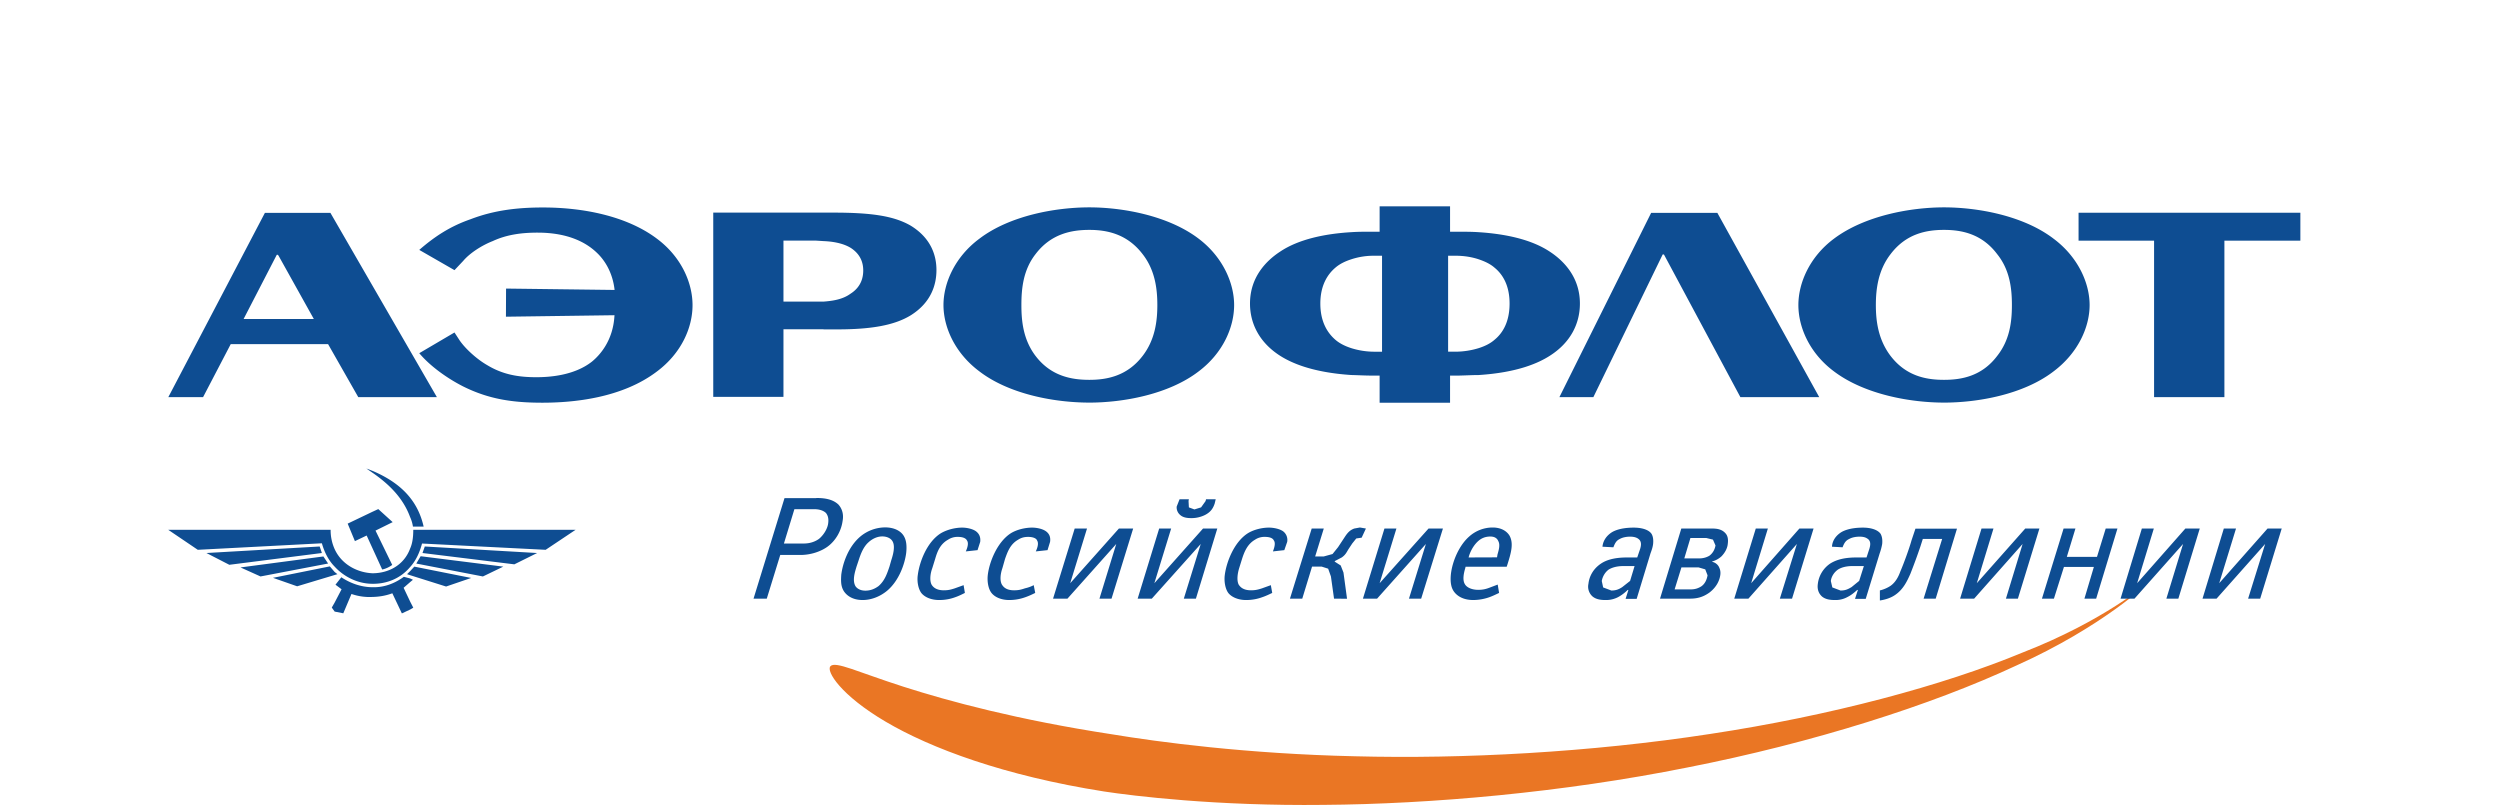 <svg width="205" height="66" fill="none" xmlns="http://www.w3.org/2000/svg"><g clip-path="url(#clip0_400_5255)"><path d="M91.183 60.213c3.795.629 11.053 1.604 19.916 1.801 8.863.234 19.303-.319 29.129-1.829 9.854-1.491 19.104-3.967 25.626-6.678 6.617-2.57 10.308-5.721 10.298-5.75.047.02-3.794 3.668-10.798 6.81-6.937 3.245-16.707 6.35-26.986 8.366-10.288 2.064-21.077 3.002-29.836 3.067-8.778.103-15.593-.731-17.99-1.097-8.231-1.295-14.234-3.555-17.897-5.712-3.719-2.185-4.917-4.164-4.55-4.558.397-.45 2.247.478 5.966 1.67 3.747 1.2 9.401 2.729 17.122 3.91z" fill="#EA7624"/><path d="M149.176 32.563l-8.354-15.11h-5.427l-7.523 15.11h2.785l5.682-11.696h.104l6.267 11.696h6.466zM41.487 25.97l8.901-.122c-.104 2.12-1.246 3.31-1.84 3.798-1.482 1.173-3.568 1.285-4.569 1.285-1.482 0-2.756-.215-4.05-1.003-.82-.47-1.774-1.332-2.246-2.026l-.415-.638-2.888 1.698c.84 1.003 2.18 1.997 3.568 2.71 2.152 1.079 4.134 1.35 6.522 1.35 2.548 0 6.532-.374 9.41-2.569 1.992-1.491 2.908-3.583 2.908-5.43 0-1.83-.916-3.95-2.907-5.44-2.492-1.886-6.108-2.57-9.345-2.57-2.077 0-4.002.215-5.956.966-1.623.563-2.898 1.379-4.2 2.513l2.888 1.66.717-.76c.548-.646 1.53-1.275 2.417-1.622 1.17-.544 2.407-.694 3.68-.694 2.568 0 4.04.854 4.871 1.66.548.516 1.275 1.51 1.444 3.04l-8.9-.113-.01 2.307zm117.921 7.044c2.708 0 6.484-.638 8.985-2.561 2.001-1.5 2.955-3.62 2.955-5.44 0-1.8-.944-3.94-2.955-5.44-2.501-1.913-6.277-2.57-8.985-2.57-2.681 0-6.476.657-9.024 2.57-2.001 1.491-2.917 3.64-2.917 5.44 0 1.81.906 3.94 2.917 5.44 2.548 1.923 6.343 2.56 9.024 2.56zm0-14.163c1.444 0 3.105.319 4.36 1.988 1.048 1.304 1.208 2.842 1.208 4.174 0 1.332-.16 2.851-1.208 4.174-1.255 1.66-2.916 1.96-4.36 1.96-1.454 0-3.106-.3-4.38-1.96-1.01-1.332-1.208-2.842-1.208-4.174 0-1.332.198-2.87 1.208-4.174 1.265-1.67 2.926-1.988 4.38-1.988zm-38.162 2.41c.5.17.953.376 1.303.685.679.553 1.236 1.463 1.236 2.945 0 1.5-.557 2.42-1.236 2.973-.35.31-.803.526-1.303.685a6.562 6.562 0 01-1.878.29h-.623v-7.868h.623c.679 0 1.312.103 1.878.29zm0 9.492c3.228-.206 4.937-1.003 5.833-1.576 1.699-1.078 2.473-2.626 2.473-4.286 0-2.204-1.378-3.545-2.473-4.258-1.529-1.013-3.662-1.454-5.833-1.594-.566-.038-1.152-.038-1.708-.038h-.633V16.92h-5.776V19h-.605c-.575 0-1.151 0-1.717.038-2.181.13-4.323.581-5.834 1.594-1.095.713-2.473 2.054-2.473 4.258 0 1.66.784 3.208 2.473 4.286.888.563 2.587 1.36 5.834 1.576.528.01 1.085.047 1.717.047h.605v2.223h5.776V30.8h.633c.623-.01 1.179-.047 1.708-.047zm-10.439-9.491a5.814 5.814 0 011.84-.291h.68v7.869h-.68a6.347 6.347 0 01-1.84-.291c-.491-.16-.944-.375-1.303-.685-.651-.562-1.236-1.472-1.236-2.973 0-1.482.585-2.391 1.236-2.945.359-.31.812-.525 1.303-.684zM89.324 33.014c2.68 0 6.465-.638 8.967-2.561 1.991-1.5 2.907-3.62 2.907-5.44 0-1.8-.925-3.94-2.907-5.44-2.511-1.913-6.287-2.57-8.967-2.57-2.719 0-6.504.657-9.014 2.57-2.011 1.491-2.945 3.64-2.945 5.44 0 1.81.934 3.94 2.945 5.44 2.51 1.923 6.295 2.56 9.014 2.56zm0-14.163c1.425 0 3.096.319 4.37 1.988 1.02 1.304 1.208 2.842 1.208 4.174 0 1.332-.189 2.851-1.208 4.174-1.274 1.66-2.945 1.96-4.37 1.96-1.454 0-3.144-.3-4.408-1.96-1.01-1.332-1.161-2.842-1.161-4.174 0-1.332.141-2.87 1.16-4.174 1.265-1.67 2.955-1.988 4.409-1.988zm-21.795.92c.718.027 1.595.159 2.256.571.878.582 1 1.35 1 1.839 0 .478-.113 1.322-1.057 1.913-.632.46-1.444.581-2.199.638h-3.285v-5h2.69l.595.038zm0 7.24h1.086c2.775 0 4.71-.319 6.078-1.163 1.7-1.07 2.096-2.551 2.096-3.705 0-1.135-.397-2.58-2.096-3.63-1.378-.806-3.237-1.078-6.343-1.078h-9.863v15.11h5.757V27h3.285v.01zm-40.625 1.21l2.473 4.342h6.447l-8.731-15.11h-5.37l-7.92 15.11h2.85l2.266-4.342h7.985zm-4.05-7.232l2.88 5.168h-5.758l2.718-5.261h.095l.066.093zm159.547-1.256h6.229v-2.289h-18.188v2.289h6.192v12.83h5.767v-12.83zM26.394 45.347l-.179-.535-9.288.535 1.878.966 7.59-.966zm1.275 1.735l-.227-.178-.396-.46-4.663.938 1.982.694 3.304-.994zm3.671-.384c.218-.038.548-.17.822-.376l-1.37-2.813 1.407-.694-1.18-1.07-.49.226-2.02.966.594 1.435.963-.46 1.274 2.786zm2.294-5.881c.52.656.897 1.444 1.104 2.363h-.877a2.916 2.916 0 00-.236-.787c-.576-1.576-1.747-2.711-3.096-3.64l-.491-.337.49.187c1.247.526 2.342 1.239 3.106 2.214zm0 8.516l.255.497-.255.15-.68.32-.783-1.651c-.5.187-1.057.29-1.623.3a4.489 4.489 0 01-1.728-.244l-.67 1.585-.708-.14-.236-.33.236-.412.567-1.088-.5-.375.48-.61c.812.544 1.718.816 2.558.816.888.028 1.756-.262 2.568-.853l.529.14.217.104-.217.178-.548.478.538 1.135zm11.11-4.249l2.454-1.64h-13.31c0 .59-.065 1.106-.254 1.528-.51 1.388-1.784 2.035-3.096 2.035-1.255-.056-2.539-.731-3.105-1.998a3.767 3.767 0 01-.321-1.566H13.794l2.425 1.641 10.175-.534c.208.74.557 1.416 1.039 1.904.811.89 1.963 1.416 3.105 1.416 1.152.019 2.294-.422 3.096-1.379.453-.497.765-1.144.972-1.922l10.138.515zm-.699.263l-1.869.928-7.532-.928.189-.535 9.212.535zm-5.408 2.045l-2.058.703-2.945-.928-.255-.085.255-.253.34-.366 4.663.929zm.962-.122l1.671-.807-6.777-.853-.359.6 5.465 1.06zm-18.235 0l-1.643-.741 6.796-.9.387.58-5.54 1.06zm42.918-2.702h1.643c.538 0 .972-.187 1.236-.384.368-.3.717-.844.755-1.322.057-.47-.113-.695-.18-.788-.197-.207-.566-.32-.943-.32H65.14l-.859 2.815zm2.653-3.732c.462 0 1.302.028 1.83.553.331.385.416.853.331 1.313-.104.797-.538 1.604-1.218 2.11-.547.404-1.378.695-2.237.695h-1.66l-1.105 3.582H61.79l2.54-8.244h2.605v-.01zm6.144 5.12c.151-.45.35-1.172.104-1.575-.132-.234-.444-.394-.84-.394-.434 0-.84.216-1.123.478-.434.385-.651.985-.812 1.482l-.17.507c-.132.44-.359 1.135-.094 1.604.094.15.34.375.82.375.435 0 .784-.16 1.077-.375.52-.45.708-1.05.897-1.604l.141-.497zm1.048-1.978c.189.328.245.778.18 1.369-.114.891-.586 2.28-1.577 3.105-.595.487-1.312.75-1.992.75-1.047 0-1.453-.582-1.557-.75-.264-.432-.217-.948-.198-1.323.123-.957.585-2.317 1.585-3.151a3.23 3.23 0 012.002-.732c.82 0 1.34.338 1.557.732zm4.993 4.642c-.189.094-.481.244-.755.338a3.76 3.76 0 01-1.35.244c-.68 0-1.198-.244-1.463-.572-.274-.366-.368-1.004-.292-1.482.132-1.041.726-2.683 1.878-3.414.538-.32 1.227-.47 1.756-.47.368 0 .84.095 1.123.292.292.215.406.506.359.881l-.218.675-.962.104c.15-.338.245-.694.094-.9-.085-.17-.32-.291-.736-.291a1.4 1.4 0 00-.821.234c-.652.366-.878.985-1.048 1.566l-.236.76c-.17.46-.227 1.004-.066 1.341.113.197.368.479 1.01.479.33 0 .557-.047.897-.16l.726-.262.104.637zm5.767 0c-.189.094-.5.244-.774.338a3.88 3.88 0 01-1.35.244c-.679 0-1.189-.244-1.453-.572-.293-.366-.368-1.004-.311-1.482.122-1.041.755-2.683 1.878-3.414.51-.32 1.218-.47 1.746-.47.387 0 .85.095 1.133.292.302.215.406.506.349.881l-.208.675-.963.104c.161-.338.246-.694.104-.9-.056-.17-.33-.291-.736-.291-.264 0-.538.047-.821.234-.642.366-.859.985-1.067 1.566l-.217.76c-.16.46-.226 1.004-.047 1.341.123.197.35.479 1.01.479.32 0 .557-.047.878-.16.283-.066.49-.14.727-.262l.122.637zm6.645-4.014L87.53 49.09h-1.18l1.775-5.75h1.01l-1.378 4.484 3.992-4.483h1.17l-1.774 5.75h-.99l1.377-4.484zm8.156-3.667l-.085.356c-.114.328-.274.666-.784.929a2.5 2.5 0 01-1.095.262c-.264 0-.68-.009-.953-.262a.81.81 0 01-.283-.685l.236-.6h.764l-.028.14.028.526.453.169.548-.17.368-.515.038-.15h.793zm-1.624 8.15h-.991l1.388-4.483-4.012 4.483h-1.161l1.765-5.75h.982l-1.378 4.484 3.992-4.483h1.17l-1.755 5.75zm6.258-.469c-.198.094-.5.244-.783.338a3.82 3.82 0 01-1.36.244c-.66 0-1.189-.244-1.453-.572-.274-.366-.359-1.004-.293-1.482.132-1.041.746-2.683 1.879-3.414.509-.32 1.208-.47 1.736-.47.378 0 .859.095 1.152.292a.886.886 0 01.349.881l-.236.675-.934.104c.132-.338.226-.694.075-.9-.075-.17-.302-.291-.727-.291a1.38 1.38 0 00-.821.234c-.623.366-.868.985-1.057 1.566l-.236.76c-.142.46-.208 1.004-.047 1.341.123.197.368.479 1.019.479.321 0 .548-.047.897-.16l.727-.262.113.637zm5.069.47l-.255-1.82-.227-.638-.528-.169h-.793l-.802 2.626h-1.01l1.784-5.75h.991l-.708 2.29h.708l.717-.198.453-.562.415-.629c.246-.366.435-.731.916-.9l.462-.085.491.085-.349.75-.444.066-.33.413-.321.487c-.141.235-.236.45-.538.657l-.557.29-.028.047.5.32.227.58.292 2.149-1.066-.01zm7.532-4.484l-4.002 4.483h-1.161l1.765-5.75h.982l-1.378 4.484 4.011-4.483h1.18l-1.784 5.75h-1.001l1.388-4.484zm5.833 1.097l.038-.234c.113-.385.236-.807.057-1.116-.133-.31-.444-.357-.642-.357-.406 0-.736.132-1.02.394-.264.244-.547.638-.726 1.182l-.038.14 2.331-.009zm-2.614.92c-.114.384-.227.928-.029 1.266.151.281.567.478 1.105.478.339 0 .604-.056.878-.16l.717-.271.113.684c-.198.094-.5.244-.764.338a4.05 4.05 0 01-1.35.244c-1.048 0-1.51-.525-1.671-.825-.538-.967.123-3.32 1.331-4.38a2.881 2.881 0 011.916-.742c.784 0 1.208.357 1.397.676.349.638.113 1.425-.151 2.279l-.085.262h-3.37l-.037.15zm13.894-.207h-.878c-.566 0-.944.113-1.237.282-.33.243-.519.61-.575.947l.113.525.67.253c.349 0 .585-.075.897-.281l.642-.507.368-1.219zm-.51 1.96h-.057a3.444 3.444 0 01-.774.582 2.123 2.123 0 01-1.047.244c-.34 0-.755-.038-1.057-.29a1.072 1.072 0 01-.34-1.033c.056-.544.34-1.219 1.066-1.688.378-.244 1.001-.478 2.077-.478h.859l.245-.722c.047-.17.161-.563-.132-.788-.085-.075-.283-.197-.698-.197-.208 0-.567.028-.859.197-.255.122-.378.319-.51.675l-.897-.047c.038-.431.283-.89.812-1.21.585-.328 1.397-.356 1.746-.356.604 0 1.208.14 1.463.506.114.188.17.45.132.835-.037.281-.113.497-.217.779l-1.132 3.723h-.907l.227-.731zm4.587-2.588h1.265c.189 0 .519-.047.802-.225.274-.207.435-.507.491-.835l-.207-.478-.538-.132h-1.312l-.501 1.67zm-.793 2.542h1.331c.397 0 .652-.122.85-.244.292-.197.453-.526.519-.91l-.189-.488-.547-.16h-1.407l-.557 1.802zm.548-4.99h2.501c.434 0 .859.056 1.161.44.132.17.198.432.151.788-.028.376-.217.732-.509 1.042a1.878 1.878 0 01-.774.431v.028a.818.818 0 01.538.385c.085.169.169.365.132.675-.047.385-.255.976-.897 1.463-.538.385-1.029.497-1.605.497h-2.444l1.746-5.75zm9.477 1.266l-3.974 4.483h-1.161l1.765-5.75h.991l-1.369 4.484 3.955-4.483h1.161l-1.765 5.75h-1l1.397-4.484zm5.493 1.81h-.897c-.557 0-.944.113-1.217.282-.35.243-.557.61-.595.947l.123.525.67.253c.359 0 .566-.075.906-.281l.623-.507.387-1.219zm-.491 1.96h-.056c-.218.197-.463.413-.803.582a2.007 2.007 0 01-1.01.244c-.368 0-.774-.038-1.076-.29-.207-.188-.415-.507-.34-1.033a2.34 2.34 0 011.048-1.688c.406-.244 1.01-.478 2.096-.478h.849l.236-.722c.047-.17.17-.563-.113-.788-.104-.075-.264-.197-.689-.197-.217 0-.576.028-.869.197-.264.122-.396.319-.528.675l-.869-.047c.019-.431.265-.89.793-1.21.586-.328 1.397-.356 1.747-.356.575 0 1.179.14 1.444.506.104.188.17.45.132.835a4.674 4.674 0 01-.208.779l-1.142 3.723h-.878l.236-.731zm6.381.713h-.991l1.52-4.896h-1.586l-.198.62c-.255.75-.529 1.5-.822 2.241-.264.59-.575 1.276-1.255 1.735-.378.263-.859.394-1.246.45v-.825c.264-.056.632-.206.887-.385.406-.29.642-.75.793-1.172.246-.563.718-1.838.916-2.551l.321-.957h3.407l-1.746 5.74zm7.126-4.483l-3.973 4.483h-1.152l1.756-5.75h.981l-1.368 4.484 3.973-4.483h1.161l-1.765 5.75h-.981l1.368-4.484zm2.568 4.483h-.982l1.775-5.75h.972l-.708 2.327h2.473l.717-2.326h.963l-1.746 5.75h-.963l.774-2.599h-2.454l-.821 2.598zm10.59-4.483l-3.983 4.483h-1.142l1.746-5.75h.982l-1.369 4.484 3.955-4.483h1.18l-1.756 5.75h-.982l1.369-4.484zm6.73 0l-3.983 4.483h-1.152l1.747-5.75h1l-1.378 4.484 3.964-4.483h1.161l-1.765 5.75h-.991l1.397-4.484z" fill="#0E4D92"/></g><defs><clipPath id="clip0_400_5255"><path fill="#fff" d="M0 0h205v66H0z"/></clipPath></defs></svg>